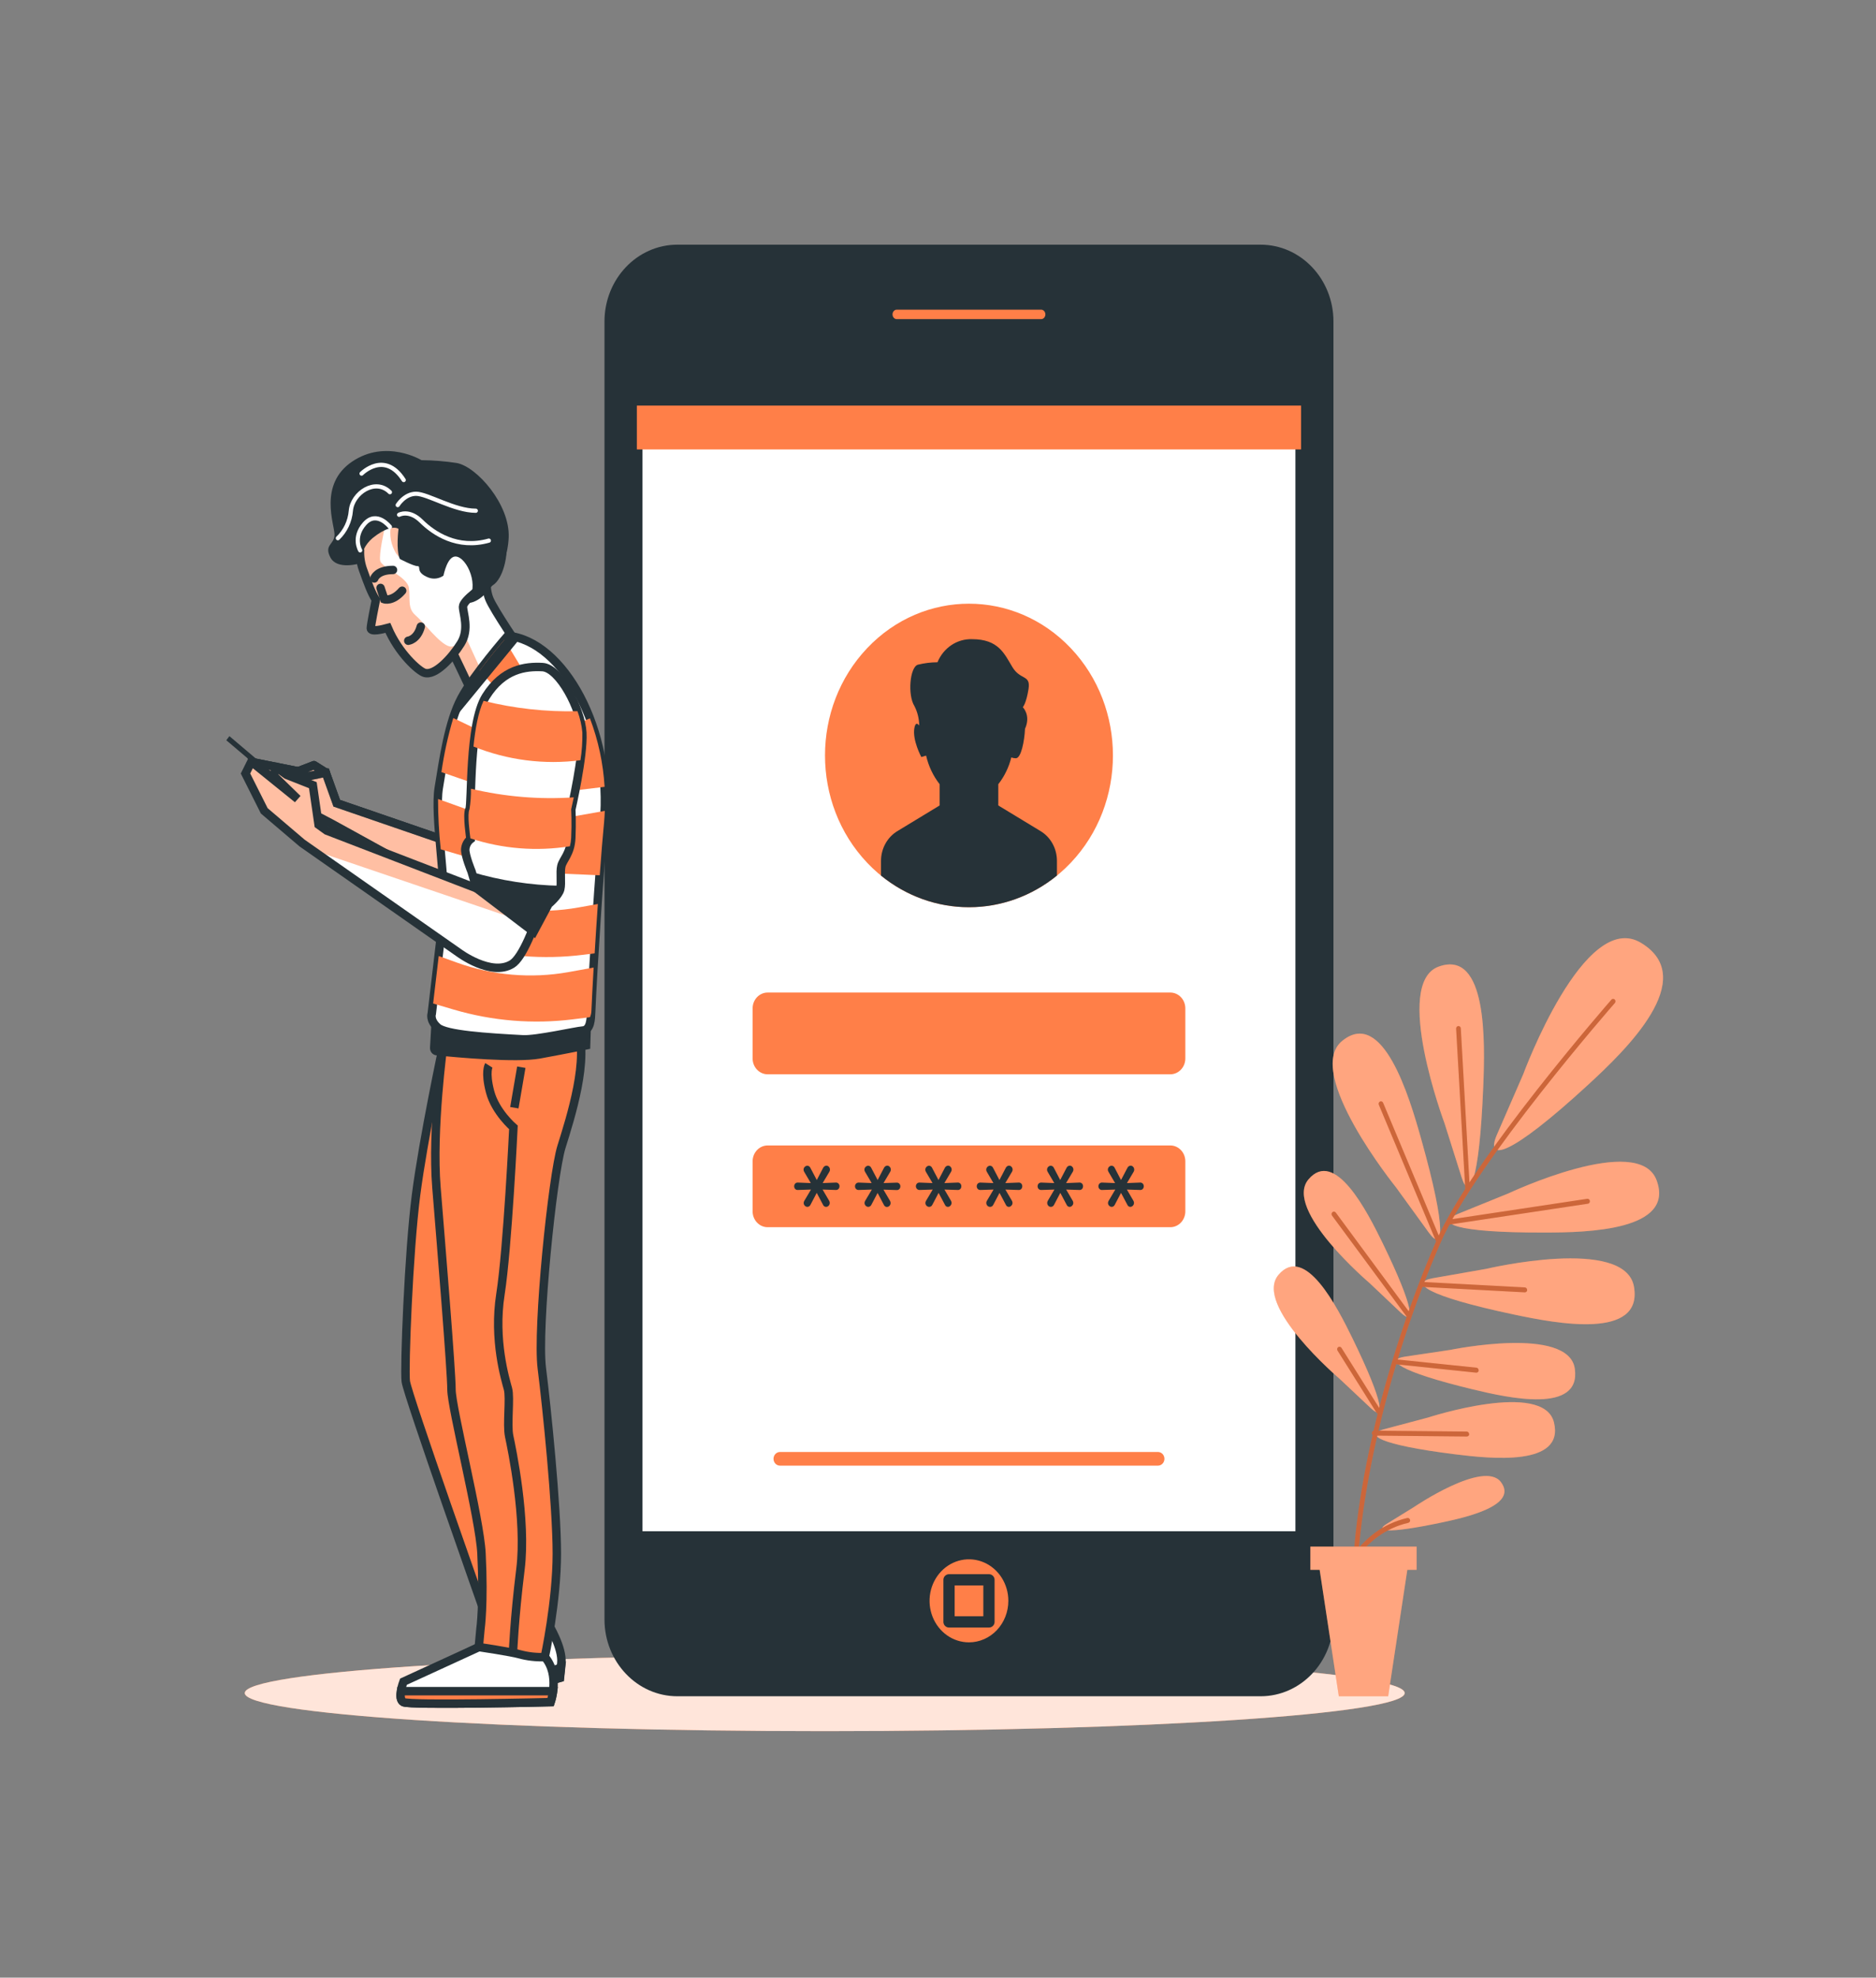 <svg width="223" height="235" viewBox="0 0 223 235" fill="none" xmlns="http://www.w3.org/2000/svg">
<rect x="0" y="0" width="223" height="235" fill="#808080" stroke="none"/>
<g clip-path="url(#clip0_13_650)">
<path d="M98.035 205.71C136.111 205.71 166.978 203.683 166.978 201.183C166.978 198.684 136.111 196.657 98.035 196.657C59.959 196.657 29.093 198.684 29.093 201.183C29.093 203.683 59.959 205.71 98.035 205.71Z" fill="#FF7F48"/>
<path opacity="0.8" d="M98.035 205.71C136.111 205.71 166.978 203.683 166.978 201.183C166.978 198.684 136.111 196.657 98.035 196.657C59.959 196.657 29.093 198.684 29.093 201.183C29.093 203.683 59.959 205.71 98.035 205.71Z" fill="white"/>
<path d="M149.843 29.074H80.521C75.735 29.074 71.855 33.163 71.855 38.206V192.432C71.855 197.476 75.735 201.564 80.521 201.564H149.843C154.629 201.564 158.508 197.476 158.508 192.432V38.206C158.508 33.163 154.629 29.074 149.843 29.074Z" fill="#263238"/>
<path d="M154.655 48.015H75.704V182.623H154.655V48.015Z" fill="white" stroke="#263238" stroke-width="1.337" stroke-miterlimit="10"/>
<path d="M127.282 102.522C133.965 95.479 133.965 84.061 127.282 77.018C120.599 69.975 109.764 69.975 103.081 77.018C96.398 84.061 96.398 95.479 103.081 102.522C109.764 109.565 120.599 109.565 127.282 102.522Z" fill="#FF7F48"/>
<path d="M137.649 174.158H92.719C92.618 174.159 92.518 174.139 92.424 174.098C92.33 174.058 92.245 173.999 92.174 173.923C92.102 173.848 92.045 173.759 92.006 173.661C91.967 173.562 91.947 173.457 91.947 173.35C91.947 173.243 91.966 173.137 92.005 173.038C92.043 172.939 92.1 172.849 92.172 172.774C92.244 172.698 92.329 172.638 92.423 172.598C92.517 172.557 92.617 172.536 92.719 172.537H137.649C137.75 172.537 137.85 172.558 137.944 172.599C138.037 172.64 138.122 172.7 138.193 172.775C138.264 172.851 138.321 172.941 138.359 173.039C138.397 173.138 138.417 173.244 138.416 173.35C138.416 173.564 138.335 173.77 138.191 173.922C138.048 174.073 137.852 174.158 137.649 174.158Z" fill="#FF7F48"/>
<path d="M139.112 117.942H91.252C90.264 117.942 89.463 118.786 89.463 119.826V125.772C89.463 126.813 90.264 127.657 91.252 127.657H139.112C140.1 127.657 140.9 126.813 140.9 125.772V119.826C140.9 118.786 140.1 117.942 139.112 117.942Z" fill="#FF7F48"/>
<path d="M139.112 136.112H91.252C90.264 136.112 89.463 136.956 89.463 137.997V143.942C89.463 144.983 90.264 145.827 91.252 145.827H139.112C140.1 145.827 140.9 144.983 140.9 143.942V137.997C140.9 136.956 140.1 136.112 139.112 136.112Z" fill="#FF7F48"/>
<path d="M123.703 98.766L118.667 95.711V93.187C119.396 92.257 119.924 91.171 120.215 90.005C120.388 90.07 120.571 90.103 120.754 90.104C121.379 90.104 121.776 88.064 121.843 86.607C122.57 84.985 121.58 84.036 121.58 84.036C121.58 84.036 121.99 83.604 122.262 81.869C122.534 80.135 121.303 80.859 120.344 79.27C119.385 77.682 118.698 75.952 115.55 75.952C114.682 75.922 113.826 76.168 113.093 76.657C112.359 77.147 111.783 77.857 111.438 78.697C110.654 78.7 109.873 78.796 109.109 78.984C108.146 79.27 107.874 82.593 108.695 83.895C109.062 84.606 109.258 85.402 109.266 86.212C109.047 85.93 108.82 85.855 108.695 86.494C108.423 87.937 109.52 89.958 109.52 89.958L110.086 89.789C110.372 91.035 110.922 92.197 111.696 93.187V95.711L106.661 98.766C106.073 99.124 105.584 99.638 105.245 100.258C104.905 100.877 104.726 101.58 104.725 102.295V104.044C107.72 106.482 111.397 107.804 115.182 107.804C118.966 107.804 122.643 106.482 125.638 104.044V102.295C125.639 101.58 125.46 100.877 125.12 100.257C124.78 99.637 124.291 99.123 123.703 98.766Z" fill="#263238"/>
<path d="M95.979 143.411C95.864 143.409 95.753 143.36 95.671 143.275C95.627 143.233 95.593 143.183 95.569 143.126C95.545 143.069 95.533 143.008 95.533 142.946C95.534 142.861 95.558 142.778 95.6 142.706L96.403 141.352L94.837 141.404C94.778 141.408 94.719 141.399 94.664 141.377C94.609 141.355 94.558 141.321 94.516 141.277C94.444 141.191 94.403 141.08 94.403 140.965C94.403 140.849 94.444 140.738 94.516 140.652C94.557 140.607 94.607 140.571 94.663 140.549C94.718 140.526 94.778 140.516 94.837 140.521L96.381 140.582L95.587 139.233C95.543 139.159 95.52 139.075 95.52 138.988C95.519 138.926 95.531 138.865 95.555 138.808C95.579 138.751 95.614 138.701 95.658 138.659C95.74 138.574 95.85 138.525 95.966 138.523C96.042 138.524 96.116 138.547 96.18 138.59C96.244 138.633 96.295 138.695 96.327 138.767L97.09 140.22L97.844 138.777C97.879 138.7 97.934 138.635 98.003 138.588C98.071 138.542 98.15 138.516 98.231 138.514C98.288 138.514 98.344 138.527 98.395 138.551C98.446 138.575 98.493 138.611 98.53 138.655C98.612 138.744 98.657 138.864 98.655 138.988C98.655 139.069 98.635 139.148 98.597 139.219L97.79 140.582L99.355 140.521C99.415 140.516 99.474 140.526 99.53 140.549C99.585 140.571 99.635 140.607 99.677 140.652C99.752 140.735 99.794 140.847 99.793 140.962C99.792 141.079 99.751 141.191 99.677 141.277C99.635 141.321 99.584 141.355 99.529 141.377C99.474 141.399 99.414 141.408 99.355 141.404L97.781 141.352L98.566 142.692C98.61 142.767 98.633 142.853 98.633 142.941C98.633 143.066 98.586 143.185 98.502 143.273C98.419 143.362 98.305 143.411 98.187 143.411C98.11 143.41 98.036 143.385 97.972 143.34C97.909 143.295 97.86 143.232 97.83 143.157L97.085 141.747L96.345 143.157C96.312 143.231 96.26 143.294 96.196 143.338C96.131 143.383 96.056 143.408 95.979 143.411Z" fill="#263238"/>
<path d="M103.213 143.411C103.098 143.409 102.988 143.36 102.906 143.275C102.862 143.233 102.827 143.183 102.803 143.126C102.779 143.069 102.767 143.008 102.767 142.946C102.769 142.861 102.792 142.778 102.834 142.706L103.637 141.352L102.076 141.404C102.016 141.407 101.957 141.397 101.901 141.375C101.845 141.354 101.794 141.32 101.75 141.277C101.691 141.213 101.652 141.131 101.637 141.043C101.623 140.955 101.634 140.864 101.669 140.782C101.704 140.7 101.762 140.632 101.834 140.585C101.907 140.539 101.991 140.516 102.076 140.521L103.615 140.582L102.821 139.233C102.778 139.159 102.754 139.075 102.754 138.988C102.753 138.926 102.766 138.865 102.789 138.808C102.813 138.751 102.848 138.701 102.892 138.659C102.974 138.574 103.084 138.525 103.2 138.523C103.276 138.524 103.35 138.547 103.414 138.59C103.478 138.633 103.529 138.695 103.561 138.767L104.324 140.22L105.078 138.777C105.113 138.7 105.168 138.635 105.237 138.588C105.305 138.542 105.384 138.516 105.466 138.514C105.522 138.513 105.578 138.526 105.629 138.55C105.681 138.575 105.727 138.61 105.764 138.655C105.806 138.699 105.838 138.751 105.861 138.808C105.883 138.865 105.894 138.927 105.894 138.988C105.892 139.07 105.871 139.149 105.831 139.219L105.024 140.582L106.594 140.53C106.653 140.526 106.712 140.535 106.766 140.558C106.821 140.581 106.87 140.616 106.911 140.662C106.987 140.745 107.028 140.856 107.027 140.972C107.026 141.088 106.985 141.2 106.911 141.287C106.869 141.33 106.82 141.364 106.765 141.386C106.711 141.408 106.652 141.417 106.594 141.414L105.015 141.362L105.8 142.701C105.844 142.776 105.867 142.862 105.867 142.95C105.867 143.075 105.82 143.195 105.736 143.283C105.653 143.371 105.539 143.42 105.421 143.42C105.345 143.419 105.27 143.395 105.207 143.35C105.143 143.305 105.094 143.241 105.064 143.167L104.319 141.757L103.579 143.167C103.545 143.239 103.493 143.299 103.428 143.342C103.364 143.386 103.29 143.409 103.213 143.411Z" fill="#263238"/>
<path d="M110.452 143.411C110.335 143.411 110.223 143.362 110.14 143.275C110.096 143.233 110.061 143.183 110.037 143.126C110.013 143.069 110.001 143.008 110.001 142.946C110.003 142.861 110.026 142.778 110.068 142.706L110.871 141.352L109.31 141.404C109.226 141.408 109.143 141.385 109.071 141.338C109 141.292 108.943 141.224 108.908 141.143C108.873 141.063 108.861 140.973 108.875 140.885C108.889 140.798 108.927 140.717 108.985 140.652C109.027 140.607 109.078 140.572 109.134 140.549C109.19 140.526 109.25 140.517 109.31 140.521L110.849 140.582L110.055 139.233C110.012 139.159 109.989 139.075 109.988 138.988C109.989 138.927 110.002 138.866 110.026 138.809C110.05 138.753 110.084 138.702 110.126 138.659C110.209 138.573 110.322 138.524 110.439 138.523C110.514 138.524 110.587 138.548 110.65 138.591C110.713 138.635 110.764 138.696 110.795 138.767L111.558 140.22L112.312 138.777C112.347 138.7 112.403 138.635 112.471 138.588C112.539 138.542 112.618 138.516 112.7 138.514C112.756 138.513 112.812 138.526 112.864 138.55C112.915 138.575 112.961 138.61 112.999 138.655C113.04 138.699 113.073 138.751 113.095 138.808C113.117 138.865 113.128 138.927 113.128 138.988C113.126 139.07 113.105 139.149 113.065 139.219L112.258 140.582L113.828 140.521C113.886 140.514 113.944 140.522 113.999 140.541C114.054 140.561 114.104 140.593 114.147 140.635C114.189 140.676 114.222 140.727 114.244 140.784C114.266 140.84 114.276 140.901 114.274 140.962C114.275 141.078 114.235 141.19 114.163 141.277C114.121 141.321 114.07 141.355 114.015 141.377C113.96 141.399 113.9 141.408 113.841 141.404L112.267 141.352L113.048 142.692C113.092 142.767 113.115 142.853 113.115 142.941C113.113 143.003 113.1 143.064 113.076 143.12C113.053 143.177 113.019 143.227 112.976 143.27C112.937 143.314 112.891 143.349 112.838 143.374C112.786 143.398 112.73 143.411 112.673 143.411C112.597 143.41 112.523 143.385 112.461 143.34C112.398 143.295 112.349 143.231 112.321 143.157L111.571 141.747L110.831 143.157C110.798 143.233 110.744 143.298 110.677 143.343C110.61 143.388 110.532 143.412 110.452 143.411Z" fill="#263238"/>
<path d="M117.686 143.411C117.569 143.411 117.457 143.362 117.374 143.275C117.29 143.188 117.242 143.07 117.24 142.946C117.239 142.861 117.26 142.778 117.302 142.706L118.105 141.352L116.544 141.404C116.485 141.407 116.425 141.397 116.369 141.375C116.313 141.354 116.262 141.32 116.219 141.277C116.146 141.191 116.106 141.08 116.106 140.965C116.106 140.849 116.146 140.738 116.219 140.652C116.262 140.608 116.313 140.574 116.369 140.551C116.425 140.529 116.484 140.518 116.544 140.521L118.087 140.582L117.298 139.233C117.255 139.159 117.232 139.075 117.231 138.988C117.233 138.927 117.245 138.866 117.269 138.809C117.293 138.753 117.327 138.702 117.369 138.659C117.452 138.573 117.565 138.524 117.682 138.523C117.758 138.524 117.832 138.547 117.896 138.59C117.96 138.633 118.011 138.695 118.043 138.767L118.801 140.22L119.555 138.777C119.591 138.7 119.646 138.635 119.714 138.588C119.782 138.542 119.861 138.516 119.943 138.514C119.999 138.513 120.055 138.526 120.107 138.55C120.158 138.575 120.204 138.61 120.242 138.655C120.283 138.699 120.316 138.751 120.338 138.808C120.36 138.865 120.371 138.927 120.371 138.988C120.369 139.07 120.348 139.149 120.309 139.219L119.501 140.582L121.071 140.521C121.129 140.514 121.187 140.522 121.242 140.541C121.297 140.561 121.347 140.593 121.39 140.635C121.432 140.676 121.465 140.727 121.487 140.784C121.509 140.84 121.519 140.901 121.517 140.962C121.518 141.078 121.478 141.19 121.406 141.277C121.364 141.321 121.313 141.355 121.258 141.377C121.203 141.399 121.144 141.408 121.085 141.404L119.51 141.352L120.291 142.692C120.335 142.767 120.358 142.853 120.358 142.941C120.358 143.003 120.346 143.065 120.322 143.121C120.298 143.178 120.263 143.229 120.219 143.27C120.18 143.314 120.134 143.349 120.081 143.374C120.029 143.398 119.973 143.411 119.916 143.411C119.84 143.41 119.766 143.385 119.704 143.34C119.641 143.295 119.592 143.231 119.564 143.157L118.814 141.747L118.074 143.157C118.04 143.235 117.985 143.3 117.916 143.346C117.847 143.391 117.767 143.413 117.686 143.411Z" fill="#263238"/>
<path d="M124.92 143.411C124.803 143.411 124.691 143.362 124.608 143.275C124.539 143.201 124.495 143.105 124.483 143.002C124.471 142.9 124.491 142.795 124.541 142.706L125.339 141.352L123.778 141.404C123.719 141.407 123.659 141.397 123.603 141.375C123.547 141.354 123.496 141.32 123.453 141.277C123.38 141.191 123.34 141.08 123.34 140.965C123.34 140.849 123.38 140.738 123.453 140.652C123.496 140.608 123.547 140.574 123.603 140.551C123.659 140.529 123.718 140.518 123.778 140.521L125.322 140.582L124.528 139.233C124.484 139.159 124.461 139.075 124.461 138.988C124.462 138.864 124.511 138.746 124.595 138.659C124.678 138.573 124.79 138.524 124.907 138.523C124.983 138.524 125.057 138.547 125.121 138.59C125.185 138.633 125.236 138.695 125.268 138.767L126.026 140.22L126.78 138.777C126.816 138.7 126.871 138.635 126.939 138.588C127.008 138.542 127.087 138.516 127.168 138.514C127.225 138.513 127.282 138.526 127.334 138.55C127.386 138.574 127.433 138.61 127.471 138.655C127.553 138.744 127.598 138.864 127.596 138.988C127.595 139.07 127.573 139.149 127.534 139.219L126.726 140.582L128.296 140.521C128.354 140.514 128.412 140.522 128.467 140.541C128.522 140.561 128.572 140.593 128.615 140.635C128.657 140.676 128.69 140.727 128.712 140.784C128.734 140.84 128.745 140.901 128.742 140.962C128.743 141.078 128.704 141.19 128.631 141.277C128.589 141.321 128.538 141.355 128.483 141.377C128.428 141.399 128.369 141.408 128.31 141.404L126.735 141.352L127.516 142.692C127.56 142.767 127.583 142.853 127.583 142.941C127.583 143.003 127.571 143.065 127.547 143.121C127.523 143.178 127.488 143.229 127.444 143.27C127.406 143.314 127.359 143.349 127.307 143.374C127.254 143.398 127.198 143.411 127.141 143.411C127.065 143.41 126.992 143.385 126.929 143.34C126.866 143.295 126.818 143.231 126.789 143.157L126.04 141.747L125.299 143.157C125.266 143.233 125.212 143.298 125.145 143.343C125.078 143.388 125 143.412 124.92 143.411Z" fill="#263238"/>
<path d="M132.154 143.411C132.039 143.409 131.928 143.36 131.846 143.275C131.803 143.233 131.768 143.183 131.744 143.126C131.72 143.069 131.708 143.008 131.708 142.946C131.71 142.861 131.733 142.778 131.775 142.706L132.573 141.352L131.012 141.404C130.955 141.409 130.897 141.401 130.843 141.38C130.789 141.36 130.739 141.328 130.697 141.287C130.655 141.245 130.622 141.195 130.599 141.139C130.577 141.083 130.566 141.023 130.566 140.962C130.566 140.905 130.577 140.848 130.597 140.795C130.618 140.741 130.648 140.693 130.687 140.652C130.728 140.607 130.778 140.571 130.834 140.549C130.889 140.526 130.949 140.516 131.008 140.521L132.551 140.582L131.757 139.233C131.714 139.159 131.691 139.075 131.69 138.988C131.692 138.864 131.74 138.746 131.824 138.659C131.907 138.573 132.019 138.524 132.136 138.523C132.212 138.524 132.287 138.547 132.351 138.59C132.415 138.633 132.466 138.695 132.498 138.767L133.256 140.22L134.014 138.777C134.049 138.701 134.104 138.636 134.171 138.589C134.239 138.543 134.317 138.517 134.398 138.514C134.455 138.513 134.511 138.526 134.564 138.55C134.616 138.574 134.663 138.61 134.701 138.655C134.783 138.744 134.828 138.864 134.826 138.988C134.826 139.069 134.806 139.148 134.768 139.219L133.961 140.582L135.526 140.521C135.585 140.516 135.645 140.526 135.7 140.549C135.756 140.571 135.806 140.607 135.847 140.652C135.923 140.735 135.965 140.847 135.963 140.962C135.963 141.079 135.921 141.191 135.847 141.277C135.805 141.321 135.755 141.355 135.699 141.377C135.644 141.399 135.585 141.408 135.526 141.404L133.952 141.352L134.732 142.692C134.776 142.767 134.799 142.853 134.799 142.941C134.797 143.065 134.749 143.183 134.665 143.27C134.584 143.358 134.474 143.408 134.357 143.411C134.282 143.41 134.208 143.385 134.145 143.34C134.083 143.295 134.034 143.231 134.005 143.157L133.256 141.747L132.515 143.157C132.483 143.231 132.433 143.293 132.369 143.338C132.305 143.383 132.231 143.408 132.154 143.411Z" fill="#263238"/>
<g style="mix-blend-mode:multiply">
<path d="M154.655 48.194H75.704V53.406H154.655V48.194Z" fill="#FF7F48"/>
</g>
<path d="M123.765 38.592H106.594C106.284 38.592 105.987 38.462 105.768 38.231C105.549 38 105.425 37.687 105.425 37.36C105.425 37.034 105.549 36.721 105.768 36.489C105.987 36.259 106.284 36.129 106.594 36.129H123.765C124.075 36.129 124.372 36.259 124.591 36.489C124.81 36.721 124.934 37.034 124.934 37.36C124.934 37.687 124.81 38 124.591 38.231C124.372 38.462 124.075 38.592 123.765 38.592Z" fill="#FF7F48" stroke="#263238" stroke-width="1.337" stroke-linecap="round" stroke-linejoin="round"/>
<path d="M119.862 190.228C119.863 189.251 119.589 188.297 119.075 187.484C118.561 186.672 117.83 186.039 116.974 185.665C116.118 185.291 115.176 185.192 114.267 185.383C113.358 185.573 112.523 186.043 111.868 186.734C111.213 187.424 110.767 188.304 110.586 189.261C110.406 190.219 110.499 191.212 110.854 192.114C111.209 193.016 111.81 193.786 112.581 194.328C113.351 194.87 114.257 195.159 115.184 195.158C116.424 195.157 117.614 194.637 118.491 193.713C119.368 192.788 119.861 191.535 119.862 190.228Z" fill="#FF7F48"/>
<path d="M117.557 187.727H112.811V192.728H117.557V187.727Z" fill="#FF7F48" stroke="#263238" stroke-width="1.337" stroke-linecap="round" stroke-linejoin="round"/>
<path d="M171.71 133.48C171.71 133.48 165.493 116.833 171.028 114.854C176.79 112.791 176.536 123.784 176.313 129.142C175.844 140.591 174.645 142.72 173.748 139.924L171.71 133.48ZM169.841 146.466C171.549 148.816 172.031 146.382 168.949 135.388C167.504 130.218 164.364 119.761 159.548 123.685C154.923 127.445 165.93 141.075 165.93 141.075L169.841 146.466ZM166.541 156.007C168.169 157.53 168.2 155.608 164.333 147.669C162.518 143.952 158.678 136.427 155.534 140.149C152.514 143.74 162.803 152.468 162.803 152.468L166.541 156.007ZM162.973 167.353C164.601 168.88 164.632 166.953 160.765 159.02C158.95 155.302 155.11 147.773 151.966 151.5C148.964 155.1 159.222 163.828 159.222 163.828L162.973 167.353ZM173.275 144.257C170.671 145.329 172.74 146.494 183.618 146.461C188.72 146.461 199.139 146.217 196.918 140.243C194.791 134.505 179.296 141.813 179.296 141.813L173.275 144.257ZM170.31 151.89C167.553 152.393 169.364 153.972 180.032 156.219C185.032 157.276 195.286 159.227 194.237 152.929C193.234 146.856 176.67 150.776 176.67 150.776L170.31 151.89ZM166.991 161.21C164.645 161.567 166.144 162.944 175.113 165.106C179.319 166.122 187.949 168.025 187.2 162.653C186.486 157.483 172.392 160.406 172.392 160.406L166.991 161.21ZM164.471 169.844C162.175 170.46 163.802 171.663 172.945 172.81C177.227 173.345 186 174.276 184.72 169.017C183.484 163.969 169.765 168.439 169.765 168.439L164.471 169.844ZM177.914 134.89C176.576 138.048 179.354 137.569 188.801 128.883C193.225 124.809 202.1 116.283 195.072 112.039C188.324 107.959 181.067 127.643 181.067 127.643L177.914 134.89ZM164.819 181.091C163.405 181.961 164.793 182.299 171.277 180.936C174.319 180.301 180.505 178.891 178.413 176.109C176.389 173.43 168.093 179.07 168.093 179.07L164.819 181.091Z" fill="#FF7F48"/>
<path opacity="0.3" d="M171.71 133.48C171.71 133.48 165.493 116.833 171.028 114.854C176.79 112.791 176.536 123.784 176.313 129.142C175.844 140.591 174.645 142.72 173.748 139.924L171.71 133.48ZM169.841 146.466C171.549 148.816 172.031 146.382 168.949 135.388C167.504 130.218 164.364 119.761 159.548 123.685C154.923 127.445 165.93 141.075 165.93 141.075L169.841 146.466ZM166.541 156.007C168.169 157.53 168.2 155.608 164.333 147.669C162.518 143.952 158.678 136.427 155.534 140.149C152.514 143.74 162.803 152.468 162.803 152.468L166.541 156.007ZM162.973 167.353C164.601 168.88 164.632 166.953 160.765 159.02C158.95 155.302 155.11 147.773 151.966 151.5C148.964 155.1 159.222 163.828 159.222 163.828L162.973 167.353ZM173.275 144.257C170.671 145.329 172.74 146.494 183.618 146.461C188.72 146.461 199.139 146.217 196.918 140.243C194.791 134.505 179.296 141.813 179.296 141.813L173.275 144.257ZM170.31 151.89C167.553 152.393 169.364 153.972 180.032 156.219C185.032 157.276 195.286 159.227 194.237 152.929C193.234 146.856 176.67 150.776 176.67 150.776L170.31 151.89ZM166.991 161.21C164.645 161.567 166.144 162.944 175.113 165.106C179.319 166.122 187.949 168.025 187.2 162.653C186.486 157.483 172.392 160.406 172.392 160.406L166.991 161.21ZM164.471 169.844C162.175 170.46 163.802 171.663 172.945 172.81C177.227 173.345 186 174.276 184.72 169.017C183.484 163.969 169.765 168.439 169.765 168.439L164.471 169.844ZM177.914 134.89C176.576 138.048 179.354 137.569 188.801 128.883C193.225 124.809 202.1 116.283 195.072 112.039C188.324 107.959 181.067 127.643 181.067 127.643L177.914 134.89ZM164.819 181.091C163.405 181.961 164.793 182.299 171.277 180.936C174.319 180.301 180.505 178.891 178.413 176.109C176.389 173.43 168.093 179.07 168.093 179.07L164.819 181.091Z" fill="white"/>
<path d="M174.453 141.23L173.369 122.228L174.453 141.23ZM171.023 147.5L164.173 131.158L171.023 147.5ZM188.703 142.748L172.285 145.23L188.703 142.748ZM167.473 156.308L158.584 144.29L167.473 156.308ZM169.034 152.623L181.281 153.272L169.034 152.623ZM166.135 161.84L175.501 162.817L166.135 161.84ZM163.874 167.696L159.222 160.322L163.874 167.696ZM163.339 170.3L174.35 170.408L163.339 170.3ZM161.109 192.07C161.182 192.064 161.251 192.028 161.299 191.969C161.348 191.91 161.372 191.833 161.367 191.755C160.667 180.673 164.735 162.521 171.26 147.622C175.43 138.1 191.776 119.385 191.949 119.197C192.002 119.141 192.032 119.066 192.032 118.988C192.032 118.909 192.002 118.834 191.949 118.778C191.924 118.751 191.893 118.729 191.86 118.715C191.826 118.7 191.79 118.692 191.753 118.692C191.717 118.692 191.681 118.7 191.647 118.715C191.613 118.729 191.583 118.751 191.557 118.778C191.392 118.966 174.979 137.752 170.773 147.359C164.128 162.62 160.114 180.442 160.828 191.793C160.833 191.868 160.865 191.938 160.917 191.989C160.969 192.04 161.037 192.069 161.109 192.07ZM174.448 141.522C174.522 141.517 174.591 141.482 174.64 141.424C174.69 141.365 174.715 141.289 174.712 141.212L173.646 122.2C173.644 122.161 173.635 122.123 173.619 122.088C173.603 122.053 173.581 122.022 173.554 121.996C173.526 121.97 173.494 121.951 173.46 121.938C173.425 121.925 173.388 121.92 173.351 121.923C173.278 121.928 173.209 121.963 173.159 122.021C173.11 122.079 173.084 122.155 173.088 122.233L174.172 141.235C174.175 141.31 174.206 141.38 174.257 141.432C174.309 141.484 174.377 141.512 174.448 141.512V141.522ZM171.121 147.768C171.188 147.736 171.24 147.678 171.267 147.606C171.294 147.534 171.293 147.454 171.264 147.383L164.409 131.041C164.379 130.97 164.324 130.914 164.256 130.886C164.187 130.857 164.111 130.859 164.043 130.89C163.976 130.921 163.923 130.98 163.896 131.052C163.869 131.124 163.871 131.205 163.901 131.276L170.751 147.618C170.773 147.67 170.808 147.715 170.853 147.746C170.898 147.778 170.951 147.795 171.005 147.796C171.051 147.799 171.097 147.789 171.139 147.768H171.121ZM172.308 145.512L188.716 143.04C188.756 143.039 188.795 143.029 188.83 143.011C188.866 142.993 188.898 142.968 188.924 142.936C188.95 142.904 188.969 142.867 188.98 142.827C188.991 142.787 188.994 142.745 188.989 142.704C188.983 142.662 188.97 142.622 188.949 142.587C188.928 142.552 188.9 142.521 188.867 142.498C188.834 142.475 188.797 142.459 188.758 142.452C188.719 142.445 188.679 142.447 188.64 142.457L172.232 144.929C172.158 144.934 172.09 144.97 172.042 145.028C171.993 145.086 171.968 145.162 171.973 145.239C171.978 145.317 172.012 145.389 172.067 145.44C172.122 145.491 172.194 145.517 172.267 145.512H172.308ZM167.629 156.543C167.687 156.495 167.725 156.424 167.734 156.347C167.744 156.269 167.723 156.191 167.678 156.129L158.785 144.088C158.739 144.026 158.672 143.985 158.598 143.975C158.524 143.965 158.449 143.986 158.39 144.034C158.331 144.082 158.292 144.153 158.283 144.231C158.273 144.309 158.293 144.387 158.339 144.45L167.25 156.51C167.276 156.545 167.309 156.574 167.347 156.593C167.385 156.613 167.426 156.623 167.469 156.623C167.535 156.619 167.598 156.591 167.647 156.543H167.629ZM181.526 153.286C181.529 153.208 181.502 153.132 181.452 153.075C181.402 153.018 181.333 152.984 181.259 152.98L169.034 152.327C168.965 152.332 168.901 152.363 168.853 152.415C168.804 152.467 168.776 152.536 168.773 152.608C168.769 152.681 168.791 152.752 168.835 152.808C168.878 152.865 168.939 152.903 169.007 152.914L181.254 153.568C181.328 153.57 181.4 153.542 181.454 153.489C181.508 153.437 181.541 153.364 181.544 153.286H181.526ZM175.76 162.846C175.764 162.807 175.761 162.768 175.751 162.73C175.74 162.693 175.723 162.658 175.7 162.628C175.676 162.598 175.648 162.573 175.615 162.554C175.582 162.536 175.547 162.525 175.51 162.521L166.144 161.548C166.108 161.545 166.071 161.548 166.036 161.559C166.001 161.571 165.968 161.589 165.94 161.613C165.912 161.638 165.889 161.668 165.872 161.702C165.855 161.736 165.844 161.773 165.841 161.812C165.834 161.889 165.857 161.965 165.904 162.025C165.95 162.085 166.017 162.123 166.09 162.131L175.456 163.109H175.483C175.555 163.114 175.626 163.089 175.681 163.04C175.736 162.991 175.771 162.921 175.778 162.846H175.76ZM164.008 167.94C164.07 167.897 164.113 167.83 164.128 167.753C164.143 167.677 164.128 167.597 164.088 167.532L159.458 160.157C159.416 160.094 159.352 160.05 159.28 160.035C159.207 160.02 159.132 160.035 159.07 160.077C159.008 160.12 158.965 160.188 158.95 160.264C158.935 160.341 158.949 160.421 158.99 160.486L163.62 167.86C163.646 167.901 163.681 167.934 163.722 167.957C163.764 167.98 163.809 167.992 163.856 167.992C163.916 167.996 163.976 167.977 164.025 167.94H164.008ZM174.631 170.408C174.63 170.331 174.601 170.257 174.549 170.201C174.498 170.146 174.428 170.114 174.355 170.112L163.343 170.004C163.27 170.004 163.199 170.034 163.148 170.089C163.096 170.144 163.067 170.218 163.067 170.295C163.065 170.334 163.072 170.373 163.085 170.409C163.098 170.445 163.119 170.478 163.145 170.506C163.17 170.533 163.201 170.555 163.235 170.57C163.27 170.585 163.306 170.592 163.343 170.591L174.355 170.699C174.392 170.701 174.43 170.695 174.465 170.681C174.501 170.668 174.533 170.647 174.561 170.619C174.588 170.592 174.61 170.559 174.625 170.523C174.64 170.487 174.649 170.448 174.649 170.408H174.631ZM159.855 187.76C159.878 187.709 161.755 182.257 167.402 180.955C167.474 180.938 167.538 180.891 167.578 180.825C167.618 180.759 167.632 180.679 167.616 180.602C167.598 180.527 167.553 180.462 167.491 180.421C167.428 180.38 167.353 180.366 167.281 180.381C161.327 181.754 159.351 187.511 159.329 187.568C159.306 187.642 159.311 187.723 159.344 187.793C159.376 187.863 159.433 187.917 159.503 187.944H159.592C159.651 187.949 159.711 187.934 159.761 187.901C159.812 187.868 159.851 187.819 159.873 187.76H159.855ZM161.109 192.07C161.182 192.064 161.251 192.028 161.299 191.969C161.348 191.91 161.372 191.833 161.367 191.755C160.667 180.673 164.735 162.521 171.26 147.622C175.43 138.1 191.776 119.385 191.949 119.197C192.002 119.141 192.032 119.066 192.032 118.988C192.032 118.909 192.002 118.834 191.949 118.778C191.924 118.751 191.893 118.729 191.86 118.715C191.826 118.7 191.79 118.692 191.753 118.692C191.717 118.692 191.681 118.7 191.647 118.715C191.613 118.729 191.583 118.751 191.557 118.778C191.392 118.966 174.979 137.752 170.773 147.359C164.128 162.62 160.114 180.442 160.828 191.793C160.833 191.868 160.865 191.938 160.917 191.989C160.969 192.04 161.037 192.069 161.109 192.07ZM174.448 141.522C174.522 141.517 174.591 141.482 174.64 141.424C174.69 141.365 174.715 141.289 174.712 141.212L173.646 122.2C173.644 122.161 173.635 122.123 173.619 122.088C173.603 122.053 173.581 122.022 173.554 121.996C173.526 121.97 173.494 121.951 173.46 121.938C173.425 121.925 173.388 121.92 173.351 121.923C173.278 121.928 173.209 121.963 173.159 122.021C173.11 122.079 173.084 122.155 173.088 122.233L174.172 141.235C174.175 141.31 174.206 141.38 174.257 141.432C174.309 141.484 174.377 141.512 174.448 141.512V141.522ZM171.121 147.768C171.188 147.736 171.24 147.678 171.267 147.606C171.294 147.534 171.293 147.454 171.264 147.383L164.409 131.041C164.379 130.97 164.324 130.914 164.256 130.886C164.187 130.857 164.111 130.859 164.043 130.89C163.976 130.921 163.923 130.98 163.896 131.052C163.869 131.124 163.871 131.205 163.901 131.276L170.751 147.618C170.773 147.67 170.808 147.715 170.853 147.746C170.898 147.778 170.951 147.795 171.005 147.796C171.051 147.799 171.097 147.789 171.139 147.768H171.121ZM172.308 145.512L188.716 143.04C188.756 143.039 188.795 143.029 188.83 143.011C188.866 142.993 188.898 142.968 188.924 142.936C188.95 142.904 188.969 142.867 188.98 142.827C188.991 142.787 188.994 142.745 188.989 142.704C188.983 142.662 188.97 142.622 188.949 142.587C188.928 142.552 188.9 142.521 188.867 142.498C188.834 142.475 188.797 142.459 188.758 142.452C188.719 142.445 188.679 142.447 188.64 142.457L172.232 144.929C172.158 144.934 172.09 144.97 172.042 145.028C171.993 145.086 171.968 145.162 171.973 145.239C171.978 145.317 172.012 145.389 172.067 145.44C172.122 145.491 172.194 145.517 172.267 145.512H172.308ZM167.629 156.543C167.687 156.495 167.725 156.424 167.734 156.347C167.744 156.269 167.723 156.191 167.678 156.129L158.785 144.088C158.762 144.057 158.734 144.031 158.702 144.012C158.67 143.992 158.635 143.98 158.598 143.975C158.562 143.97 158.524 143.972 158.489 143.982C158.453 143.993 158.419 144.01 158.39 144.034C158.361 144.058 158.336 144.087 158.318 144.121C158.3 144.155 158.288 144.192 158.283 144.231C158.278 144.269 158.281 144.308 158.29 144.346C158.3 144.384 158.316 144.419 158.339 144.45L167.25 156.51C167.276 156.545 167.309 156.574 167.347 156.593C167.385 156.613 167.426 156.623 167.469 156.623C167.535 156.619 167.598 156.591 167.647 156.543H167.629ZM181.526 153.286C181.529 153.208 181.502 153.132 181.452 153.075C181.402 153.018 181.333 152.984 181.259 152.98L169.034 152.327C168.965 152.332 168.901 152.363 168.853 152.415C168.804 152.467 168.776 152.536 168.773 152.608C168.769 152.681 168.791 152.752 168.835 152.808C168.878 152.865 168.939 152.903 169.007 152.914L181.254 153.568C181.328 153.57 181.4 153.542 181.454 153.489C181.508 153.437 181.541 153.364 181.544 153.286H181.526ZM175.76 162.846C175.764 162.807 175.761 162.768 175.751 162.73C175.74 162.693 175.723 162.658 175.7 162.628C175.676 162.598 175.648 162.573 175.615 162.554C175.582 162.536 175.547 162.525 175.51 162.521L166.144 161.548C166.108 161.545 166.071 161.548 166.036 161.559C166.001 161.571 165.968 161.589 165.94 161.613C165.912 161.638 165.889 161.668 165.872 161.702C165.855 161.736 165.844 161.773 165.841 161.812C165.834 161.889 165.857 161.965 165.904 162.025C165.95 162.085 166.017 162.123 166.09 162.131L175.456 163.109H175.483C175.555 163.114 175.626 163.089 175.681 163.04C175.736 162.991 175.771 162.921 175.778 162.846H175.76ZM164.008 167.94C164.07 167.897 164.113 167.83 164.128 167.753C164.143 167.677 164.128 167.597 164.088 167.532L159.458 160.157C159.416 160.094 159.352 160.05 159.28 160.035C159.207 160.02 159.132 160.035 159.07 160.077C159.008 160.12 158.965 160.188 158.95 160.264C158.935 160.341 158.949 160.421 158.99 160.486L163.62 167.86C163.646 167.901 163.681 167.934 163.722 167.957C163.764 167.98 163.809 167.992 163.856 167.992C163.916 167.996 163.976 167.977 164.025 167.94H164.008ZM174.631 170.408C174.63 170.331 174.601 170.257 174.549 170.201C174.498 170.146 174.428 170.114 174.355 170.112L163.343 170.004C163.27 170.004 163.199 170.034 163.148 170.089C163.096 170.144 163.067 170.218 163.067 170.295C163.065 170.334 163.072 170.373 163.085 170.409C163.098 170.445 163.119 170.478 163.145 170.506C163.17 170.533 163.201 170.555 163.235 170.57C163.27 170.585 163.306 170.592 163.343 170.591L174.355 170.699C174.392 170.701 174.43 170.695 174.465 170.681C174.501 170.668 174.533 170.647 174.561 170.619C174.588 170.592 174.61 170.559 174.625 170.523C174.64 170.487 174.649 170.448 174.649 170.408H174.631ZM159.855 187.76C159.878 187.709 161.755 182.257 167.402 180.955C167.474 180.938 167.538 180.891 167.578 180.825C167.618 180.759 167.632 180.679 167.616 180.602C167.598 180.527 167.553 180.462 167.491 180.421C167.428 180.38 167.353 180.366 167.281 180.381C161.327 181.754 159.351 187.511 159.329 187.568C159.306 187.642 159.311 187.723 159.344 187.793C159.376 187.863 159.433 187.917 159.503 187.944H159.592C159.651 187.949 159.711 187.934 159.761 187.901C159.812 187.868 159.851 187.819 159.873 187.76H159.855Z" fill="#FF7F48"/>
<path opacity="0.2" d="M174.453 141.23L173.369 122.228L174.453 141.23ZM171.023 147.5L164.173 131.158L171.023 147.5ZM188.703 142.748L172.285 145.23L188.703 142.748ZM167.473 156.308L158.584 144.29L167.473 156.308ZM169.034 152.623L181.281 153.272L169.034 152.623ZM166.135 161.84L175.501 162.817L166.135 161.84ZM163.874 167.696L159.222 160.322L163.874 167.696ZM163.339 170.3L174.35 170.408L163.339 170.3ZM161.109 192.07C161.182 192.064 161.251 192.028 161.299 191.969C161.348 191.91 161.372 191.833 161.367 191.755C160.667 180.673 164.735 162.521 171.26 147.622C175.43 138.1 191.776 119.385 191.949 119.197C192.002 119.141 192.032 119.066 192.032 118.988C192.032 118.909 192.002 118.834 191.949 118.778C191.924 118.751 191.893 118.729 191.86 118.715C191.826 118.7 191.79 118.692 191.753 118.692C191.717 118.692 191.681 118.7 191.647 118.715C191.613 118.729 191.583 118.751 191.557 118.778C191.392 118.966 174.979 137.752 170.773 147.359C164.128 162.62 160.114 180.442 160.828 191.793C160.833 191.868 160.865 191.938 160.917 191.989C160.969 192.04 161.037 192.069 161.109 192.07ZM174.448 141.522C174.522 141.517 174.591 141.482 174.64 141.424C174.69 141.365 174.715 141.289 174.712 141.212L173.646 122.2C173.644 122.161 173.635 122.123 173.619 122.088C173.603 122.053 173.581 122.022 173.554 121.996C173.526 121.97 173.494 121.951 173.46 121.938C173.425 121.925 173.388 121.92 173.351 121.923C173.278 121.928 173.209 121.963 173.159 122.021C173.11 122.079 173.084 122.155 173.088 122.233L174.172 141.235C174.175 141.31 174.206 141.38 174.257 141.432C174.309 141.484 174.377 141.512 174.448 141.512V141.522ZM171.121 147.768C171.188 147.736 171.24 147.678 171.267 147.606C171.294 147.534 171.293 147.454 171.264 147.383L164.409 131.041C164.379 130.97 164.324 130.914 164.256 130.886C164.187 130.857 164.111 130.859 164.043 130.89C163.976 130.921 163.923 130.98 163.896 131.052C163.869 131.124 163.871 131.205 163.901 131.276L170.751 147.618C170.773 147.67 170.808 147.715 170.853 147.746C170.898 147.778 170.951 147.795 171.005 147.796C171.051 147.799 171.097 147.789 171.139 147.768H171.121ZM172.308 145.512L188.716 143.04C188.756 143.039 188.795 143.029 188.83 143.011C188.866 142.993 188.898 142.968 188.924 142.936C188.95 142.904 188.969 142.867 188.98 142.827C188.991 142.787 188.994 142.745 188.989 142.704C188.983 142.662 188.97 142.622 188.949 142.587C188.928 142.552 188.9 142.521 188.867 142.498C188.834 142.475 188.797 142.459 188.758 142.452C188.719 142.445 188.679 142.447 188.64 142.457L172.232 144.929C172.158 144.934 172.09 144.97 172.042 145.028C171.993 145.086 171.968 145.162 171.973 145.239C171.978 145.317 172.012 145.389 172.067 145.44C172.122 145.491 172.194 145.517 172.267 145.512H172.308ZM167.629 156.543C167.687 156.495 167.725 156.424 167.734 156.347C167.744 156.269 167.723 156.191 167.678 156.129L158.785 144.088C158.739 144.026 158.672 143.985 158.598 143.975C158.524 143.965 158.449 143.986 158.39 144.034C158.331 144.082 158.292 144.153 158.283 144.231C158.273 144.309 158.293 144.387 158.339 144.45L167.25 156.51C167.276 156.545 167.309 156.574 167.347 156.593C167.385 156.613 167.426 156.623 167.469 156.623C167.535 156.619 167.598 156.591 167.647 156.543H167.629ZM181.526 153.286C181.529 153.208 181.502 153.132 181.452 153.075C181.402 153.018 181.333 152.984 181.259 152.98L169.034 152.327C168.965 152.332 168.901 152.363 168.853 152.415C168.804 152.467 168.776 152.536 168.773 152.608C168.769 152.681 168.791 152.752 168.835 152.808C168.878 152.865 168.939 152.903 169.007 152.914L181.254 153.568C181.328 153.57 181.4 153.542 181.454 153.489C181.508 153.437 181.541 153.364 181.544 153.286H181.526ZM175.76 162.846C175.764 162.807 175.761 162.768 175.751 162.73C175.74 162.693 175.723 162.658 175.7 162.628C175.676 162.598 175.648 162.573 175.615 162.554C175.582 162.536 175.547 162.525 175.51 162.521L166.144 161.548C166.108 161.545 166.071 161.548 166.036 161.559C166.001 161.571 165.968 161.589 165.94 161.613C165.912 161.638 165.889 161.668 165.872 161.702C165.855 161.736 165.844 161.773 165.841 161.812C165.834 161.889 165.857 161.965 165.904 162.025C165.95 162.085 166.017 162.123 166.09 162.131L175.456 163.109H175.483C175.555 163.114 175.626 163.089 175.681 163.04C175.736 162.991 175.771 162.921 175.778 162.846H175.76ZM164.008 167.94C164.07 167.897 164.113 167.83 164.128 167.753C164.143 167.677 164.128 167.597 164.088 167.532L159.458 160.157C159.416 160.094 159.352 160.05 159.28 160.035C159.207 160.02 159.132 160.035 159.07 160.077C159.008 160.12 158.965 160.188 158.95 160.264C158.935 160.341 158.949 160.421 158.99 160.486L163.62 167.86C163.646 167.901 163.681 167.934 163.722 167.957C163.764 167.98 163.809 167.992 163.856 167.992C163.916 167.996 163.976 167.977 164.025 167.94H164.008ZM174.631 170.408C174.63 170.331 174.601 170.257 174.549 170.201C174.498 170.146 174.428 170.114 174.355 170.112L163.343 170.004C163.27 170.004 163.199 170.034 163.148 170.089C163.096 170.144 163.067 170.218 163.067 170.295C163.065 170.334 163.072 170.373 163.085 170.409C163.098 170.445 163.119 170.478 163.145 170.506C163.17 170.533 163.201 170.555 163.235 170.57C163.27 170.585 163.306 170.592 163.343 170.591L174.355 170.699C174.392 170.701 174.43 170.695 174.465 170.681C174.501 170.668 174.533 170.647 174.561 170.619C174.588 170.592 174.61 170.559 174.625 170.523C174.64 170.487 174.649 170.448 174.649 170.408H174.631ZM159.855 187.76C159.878 187.709 161.755 182.257 167.402 180.955C167.474 180.938 167.538 180.891 167.578 180.825C167.618 180.759 167.632 180.679 167.616 180.602C167.598 180.527 167.553 180.462 167.491 180.421C167.428 180.38 167.353 180.366 167.281 180.381C161.327 181.754 159.351 187.511 159.329 187.568C159.306 187.642 159.311 187.723 159.344 187.793C159.376 187.863 159.433 187.917 159.503 187.944H159.592C159.651 187.949 159.711 187.934 159.761 187.901C159.812 187.868 159.851 187.819 159.873 187.76H159.855ZM161.109 192.07C161.182 192.064 161.251 192.028 161.299 191.969C161.348 191.91 161.372 191.833 161.367 191.755C160.667 180.673 164.735 162.521 171.26 147.622C175.43 138.1 191.776 119.385 191.949 119.197C192.002 119.141 192.032 119.066 192.032 118.988C192.032 118.909 192.002 118.834 191.949 118.778C191.924 118.751 191.893 118.729 191.86 118.715C191.826 118.7 191.79 118.692 191.753 118.692C191.717 118.692 191.681 118.7 191.647 118.715C191.613 118.729 191.583 118.751 191.557 118.778C191.392 118.966 174.979 137.752 170.773 147.359C164.128 162.62 160.114 180.442 160.828 191.793C160.833 191.868 160.865 191.938 160.917 191.989C160.969 192.04 161.037 192.069 161.109 192.07ZM174.448 141.522C174.522 141.517 174.591 141.482 174.64 141.424C174.69 141.365 174.715 141.289 174.712 141.212L173.646 122.2C173.644 122.161 173.635 122.123 173.619 122.088C173.603 122.053 173.581 122.022 173.554 121.996C173.526 121.97 173.494 121.951 173.46 121.938C173.425 121.925 173.388 121.92 173.351 121.923C173.278 121.928 173.209 121.963 173.159 122.021C173.11 122.079 173.084 122.155 173.088 122.233L174.172 141.235C174.175 141.31 174.206 141.38 174.257 141.432C174.309 141.484 174.377 141.512 174.448 141.512V141.522ZM171.121 147.768C171.188 147.736 171.24 147.678 171.267 147.606C171.294 147.534 171.293 147.454 171.264 147.383L164.409 131.041C164.379 130.97 164.324 130.914 164.256 130.886C164.187 130.857 164.111 130.859 164.043 130.89C163.976 130.921 163.923 130.98 163.896 131.052C163.869 131.124 163.871 131.205 163.901 131.276L170.751 147.618C170.773 147.67 170.808 147.715 170.853 147.746C170.898 147.778 170.951 147.795 171.005 147.796C171.051 147.799 171.097 147.789 171.139 147.768H171.121ZM172.308 145.512L188.716 143.04C188.756 143.039 188.795 143.029 188.83 143.011C188.866 142.993 188.898 142.968 188.924 142.936C188.95 142.904 188.969 142.867 188.98 142.827C188.991 142.787 188.994 142.745 188.989 142.704C188.983 142.662 188.97 142.622 188.949 142.587C188.928 142.552 188.9 142.521 188.867 142.498C188.834 142.475 188.797 142.459 188.758 142.452C188.719 142.445 188.679 142.447 188.64 142.457L172.232 144.929C172.158 144.934 172.09 144.97 172.042 145.028C171.993 145.086 171.968 145.162 171.973 145.239C171.978 145.317 172.012 145.389 172.067 145.44C172.122 145.491 172.194 145.517 172.267 145.512H172.308ZM167.629 156.543C167.687 156.495 167.725 156.424 167.734 156.347C167.744 156.269 167.723 156.191 167.678 156.129L158.785 144.088C158.762 144.057 158.734 144.031 158.702 144.012C158.67 143.992 158.635 143.98 158.598 143.975C158.562 143.97 158.524 143.972 158.489 143.982C158.453 143.993 158.419 144.01 158.39 144.034C158.361 144.058 158.336 144.087 158.318 144.121C158.3 144.155 158.288 144.192 158.283 144.231C158.278 144.269 158.281 144.308 158.29 144.346C158.3 144.384 158.316 144.419 158.339 144.45L167.25 156.51C167.276 156.545 167.309 156.574 167.347 156.593C167.385 156.613 167.426 156.623 167.469 156.623C167.535 156.619 167.598 156.591 167.647 156.543H167.629ZM181.526 153.286C181.529 153.208 181.502 153.132 181.452 153.075C181.402 153.018 181.333 152.984 181.259 152.98L169.034 152.327C168.965 152.332 168.901 152.363 168.853 152.415C168.804 152.467 168.776 152.536 168.773 152.608C168.769 152.681 168.791 152.752 168.835 152.808C168.878 152.865 168.939 152.903 169.007 152.914L181.254 153.568C181.328 153.57 181.4 153.542 181.454 153.489C181.508 153.437 181.541 153.364 181.544 153.286H181.526ZM175.76 162.846C175.764 162.807 175.761 162.768 175.751 162.73C175.74 162.693 175.723 162.658 175.7 162.628C175.676 162.598 175.648 162.573 175.615 162.554C175.582 162.536 175.547 162.525 175.51 162.521L166.144 161.548C166.108 161.545 166.071 161.548 166.036 161.559C166.001 161.571 165.968 161.589 165.94 161.613C165.912 161.638 165.889 161.668 165.872 161.702C165.855 161.736 165.844 161.773 165.841 161.812C165.834 161.889 165.857 161.965 165.904 162.025C165.95 162.085 166.017 162.123 166.09 162.131L175.456 163.109H175.483C175.555 163.114 175.626 163.089 175.681 163.04C175.736 162.991 175.771 162.921 175.778 162.846H175.76ZM164.008 167.94C164.07 167.897 164.113 167.83 164.128 167.753C164.143 167.677 164.128 167.597 164.088 167.532L159.458 160.157C159.416 160.094 159.352 160.05 159.28 160.035C159.207 160.02 159.132 160.035 159.07 160.077C159.008 160.12 158.965 160.188 158.95 160.264C158.935 160.341 158.949 160.421 158.99 160.486L163.62 167.86C163.646 167.901 163.681 167.934 163.722 167.957C163.764 167.98 163.809 167.992 163.856 167.992C163.916 167.996 163.976 167.977 164.025 167.94H164.008ZM174.631 170.408C174.63 170.331 174.601 170.257 174.549 170.201C174.498 170.146 174.428 170.114 174.355 170.112L163.343 170.004C163.27 170.004 163.199 170.034 163.148 170.089C163.096 170.144 163.067 170.218 163.067 170.295C163.065 170.334 163.072 170.373 163.085 170.409C163.098 170.445 163.119 170.478 163.145 170.506C163.17 170.533 163.201 170.555 163.235 170.57C163.27 170.585 163.306 170.592 163.343 170.591L174.355 170.699C174.392 170.701 174.43 170.695 174.465 170.681C174.501 170.668 174.533 170.647 174.561 170.619C174.588 170.592 174.61 170.559 174.625 170.523C174.64 170.487 174.649 170.448 174.649 170.408H174.631ZM159.855 187.76C159.878 187.709 161.755 182.257 167.402 180.955C167.474 180.938 167.538 180.891 167.578 180.825C167.618 180.759 167.632 180.679 167.616 180.602C167.598 180.527 167.553 180.462 167.491 180.421C167.428 180.38 167.353 180.366 167.281 180.381C161.327 181.754 159.351 187.511 159.329 187.568C159.306 187.642 159.311 187.723 159.344 187.793C159.376 187.863 159.433 187.917 159.503 187.944H159.592C159.651 187.949 159.711 187.934 159.761 187.901C159.812 187.868 159.851 187.819 159.873 187.76H159.855Z" fill="black"/>
<path d="M168.392 183.784H155.766V186.538H156.867L159.146 201.564H165.011L167.29 186.538H168.392V183.784Z" fill="#FF7F48"/>
<path opacity="0.3" d="M168.392 183.784H155.766V186.538H156.867L159.146 201.564H165.011L167.29 186.538H168.392V183.784Z" fill="white"/>
<path d="M54.715 100.5L40.029 95.448L38.722 91.81L35.738 91.711L30.323 90.63L30.975 91.81L37.79 97.022L39.471 97.906L54.831 106.361L54.715 100.5Z" fill="white" stroke="#263238" stroke-width="1.004" stroke-miterlimit="10"/>
<path d="M38.722 91.81L37.321 90.926L34.525 92.007L34.989 92.595L38.722 91.81Z" fill="white" stroke="#263238" stroke-width="1.004" stroke-linejoin="round"/>
<path d="M54.715 100.5L40.029 95.448L38.722 91.81L35.738 91.711L30.323 90.63L30.975 91.81L37.79 97.022L39.471 97.906L54.831 106.361L54.715 100.5Z" fill="white"/>
<path opacity="0.5" d="M54.715 100.5L40.029 95.448L38.722 91.81L35.738 91.711L30.323 90.63L30.975 91.81L37.79 97.022L39.471 97.906L54.831 106.361L54.715 100.5Z" fill="#FF7F48" stroke="#263238" stroke-width="1.004" stroke-miterlimit="10"/>
<path d="M54.715 100.5L40.029 95.448L38.722 91.81L35.738 91.711L30.323 90.63L30.975 91.81L37.79 97.022L39.471 97.906L54.831 106.361L54.715 100.5Z" stroke="#263238" stroke-width="1.004" stroke-miterlimit="10"/>
<path d="M38.722 91.81L37.321 90.926L34.525 92.007L34.989 92.595L38.722 91.81Z" fill="white"/>
<path opacity="0.5" d="M38.722 91.81L37.321 90.926L34.525 92.007L34.989 92.595L38.722 91.81Z" fill="#FF7F48" stroke="#263238" stroke-width="1.004" stroke-linejoin="round"/>
<path d="M38.722 91.81L37.321 90.926L34.525 92.007L34.989 92.595L38.722 91.81Z" stroke="#263238" stroke-width="1.004" stroke-linejoin="round"/>
<path d="M57.833 67.708C57.833 67.708 57.605 69.823 58.172 71.181C58.738 72.54 61.883 77.141 61.883 77.141L56.013 82.1C56.013 82.1 53.578 76.93 53.114 76.093C52.65 75.256 52.093 71.656 53.605 69.076C55.117 66.496 57.293 65.8 57.833 67.708Z" fill="white"/>
<g style="mix-blend-mode:multiply" opacity="0.5">
<path d="M54.818 74.504L57.364 80.069L56.009 82.104L53.449 77.287L54.818 74.504Z" fill="#FF7F48"/>
</g>
<path d="M57.833 67.708C57.833 67.708 57.605 69.823 58.172 71.181C58.738 72.54 61.883 77.141 61.883 77.141L56.013 82.1C56.013 82.1 53.578 76.93 53.114 76.093C52.65 75.256 52.093 71.656 53.605 69.076C55.117 66.496 57.293 65.8 57.833 67.708Z" stroke="#263238" stroke-width="1.004" stroke-miterlimit="10"/>
<path d="M59.653 63.835C59.291 61.485 56.736 56.706 52.681 56.889C50.05 57.011 48.819 57.57 47.677 58.252C46.747 58.83 45.879 59.514 45.091 60.292C43.11 62.797 42.415 63.483 42.798 65.4C42.767 66.165 42.88 66.929 43.133 67.647C43.739 69.353 44.154 70.467 44.68 71.28C44.52 72.075 44.1 74.171 44.078 74.65C44.056 75.129 45.416 74.796 46.103 74.612C47.379 77.621 49.716 79.707 50.443 79.947C51.709 80.365 53.712 78.17 54.773 76.469C55.835 74.768 55.032 72.855 55.036 72.093C55.041 71.332 57.422 69.659 58.306 69.128C59.189 68.597 60.009 66.181 59.653 63.835Z" fill="white"/>
<g style="mix-blend-mode:multiply" opacity="0.5">
<path d="M42.816 65.4C42.785 66.165 42.898 66.929 43.151 67.647C43.757 69.353 44.172 70.467 44.698 71.28C44.538 72.075 44.118 74.171 44.096 74.65C44.074 75.129 45.434 74.796 46.121 74.612C47.396 77.621 49.733 79.707 50.46 79.947C51.727 80.365 53.73 78.17 54.791 76.469C55.056 76.044 55.228 75.563 55.295 75.059C55.237 74.838 55.197 74.702 55.197 74.702C55.197 74.702 54.599 77.122 53.413 76.807C52.227 76.493 50.411 73.987 49.399 73.123C48.386 72.258 48.801 71.12 48.601 69.833C48.4 68.545 45.403 67.412 45.202 66.674C45.001 65.936 45.702 62.881 45.702 62.881C45.702 62.881 46.839 61.283 46.594 61.941C46.42 62.512 46.357 63.113 46.409 63.71C46.46 64.306 46.624 64.886 46.892 65.415C47.08 65.832 47.379 66.182 47.751 66.425C48.124 66.668 48.555 66.792 48.993 66.782L50.081 61.1L47.784 59.098L45.108 60.273C43.11 62.797 42.428 63.483 42.816 65.4Z" fill="#FF7F48"/>
</g>
<path d="M59.653 63.835C59.291 61.485 56.736 56.706 52.681 56.889C50.05 57.011 48.819 57.57 47.677 58.252C46.747 58.83 45.879 59.514 45.091 60.292C43.11 62.797 42.415 63.483 42.798 65.4C42.767 66.165 42.88 66.929 43.133 67.647C43.739 69.353 44.154 70.467 44.68 71.28C44.52 72.075 44.1 74.171 44.078 74.65C44.056 75.129 45.416 74.796 46.103 74.612C47.379 77.621 49.716 79.707 50.443 79.947C51.709 80.365 53.712 78.17 54.773 76.469C55.835 74.768 55.032 72.855 55.036 72.093C55.041 71.332 57.422 69.659 58.306 69.128C59.189 68.597 60.009 66.181 59.653 63.835Z" stroke="#263238" stroke-miterlimit="10"/>
<path d="M45.233 69.861L45.679 71.205C45.679 71.205 46.638 71.539 47.807 70.195" stroke="#263238" stroke-miterlimit="10" stroke-linecap="round"/>
<path d="M48.529 76.14C48.529 76.14 49.591 76.027 50.019 74.457" stroke="#263238" stroke-miterlimit="10" stroke-linecap="round"/>
<path d="M44.489 68.737C44.489 68.737 44.805 67.727 46.718 67.727" stroke="#263238" stroke-miterlimit="10" stroke-linecap="round"/>
<path d="M54.296 55.018C52.906 54.807 51.504 54.694 50.099 54.68C50.099 54.68 45.898 52.128 41.861 54.849C37.825 57.57 39.765 62.336 39.765 63.525C39.765 64.714 38.472 64.719 39.279 66.251C40.087 67.783 42.816 66.937 42.816 66.937C42.845 66.359 42.99 65.795 43.241 65.28C43.493 64.766 43.845 64.313 44.274 63.953C45.728 62.764 46.888 62.505 47.37 62.848C47.37 62.848 47.048 65.4 47.53 66.42C47.53 66.42 49.145 67.271 49.631 67.271C50.117 67.271 49.314 67.99 50.924 68.629C51.218 68.74 51.531 68.778 51.841 68.74C52.151 68.702 52.447 68.588 52.708 68.409C52.945 67.374 53.462 65.819 54.425 66.181C55.839 66.712 57.128 70.378 55.215 71.628C57.516 72.07 60.304 67.779 60.469 63.868C60.634 59.958 56.687 55.46 54.296 55.018Z" fill="#263238"/>
<path d="M47.441 61.17C47.441 61.17 48.627 60.498 50.081 61.937C51.535 63.375 54.363 65.297 58.109 64.24" stroke="white" stroke-width="0.5" stroke-linecap="round" stroke-linejoin="round"/>
<path d="M47.276 60.019C47.276 60.019 48.092 58.675 49.457 58.675C50.822 58.675 54.011 60.691 56.557 60.691" stroke="white" stroke-width="0.5" stroke-linecap="round" stroke-linejoin="round"/>
<path d="M46.348 62.609C46.348 62.609 44.801 60.597 43.347 62.228C41.893 63.859 42.816 65.4 42.816 65.4" stroke="white" stroke-width="0.5" stroke-linecap="round" stroke-linejoin="round"/>
<path d="M40.162 63.953C41.049 63.11 41.6 61.945 41.706 60.691C41.888 58.581 44.622 56.757 46.348 58.487" stroke="white" stroke-width="0.5" stroke-linecap="round" stroke-linejoin="round"/>
<path d="M42.981 56.278C42.981 56.278 45.715 53.495 47.99 57.044" stroke="white" stroke-width="0.5" stroke-linecap="round" stroke-linejoin="round"/>
<path d="M65.232 193.081C65.232 193.081 66.913 195.835 66.726 197.607L66.543 199.379C66.543 199.379 60.375 201.16 59.068 201.16C57.761 201.16 50.844 200.469 50.844 200.469L50.545 199.219C50.524 199.127 50.534 199.029 50.573 198.944C50.612 198.858 50.678 198.789 50.759 198.749L56.927 195.717L58.872 193.475L65.232 193.081Z" fill="white" stroke="#263238" stroke-width="1.004" stroke-miterlimit="10"/>
<path d="M60.005 199.774C61.677 199.91 64.853 198.834 66.695 198.147L66.566 199.379C66.566 199.379 60.375 201.16 59.068 201.16C57.761 201.16 50.844 200.469 50.844 200.469L50.63 199.576C51.736 199.581 57.793 199.595 60.005 199.774Z" fill="#FF7F48" stroke="#263238" stroke-width="1.004" stroke-miterlimit="10"/>
<path d="M56.936 195.717L47.958 199.835C47.958 199.835 47.191 201.86 47.958 202.265C48.725 202.669 65.451 202.265 65.451 202.265C65.451 202.265 66.606 199.064 64.781 196.916C62.957 194.768 56.936 195.717 56.936 195.717Z" fill="white" stroke="#263238" stroke-width="1.004" stroke-miterlimit="10"/>
<path d="M65.451 202.264C65.451 202.264 48.725 202.669 47.958 202.264C47.588 202.067 47.575 201.498 47.66 200.958H65.745C65.686 201.402 65.587 201.84 65.451 202.264Z" fill="#FF7F48" stroke="#263238" stroke-width="1.004" stroke-miterlimit="10"/>
<path d="M52.69 124.179C52.69 124.179 50.344 135.134 49.457 141.987C48.569 148.84 48.048 162.568 48.235 164.143C48.422 165.717 57.761 192.098 57.761 192.098L58.694 194.448L65.232 193.071C65.232 193.071 62.244 183.032 61.124 177.519C60.005 172.006 57.556 162.949 57.556 161.374C57.556 159.8 63.354 129.729 63.769 127.755C64.184 125.781 66.066 122.75 66.066 122.75L53.547 122.482L52.69 124.179Z" fill="#FF7F48" stroke="#263238" stroke-width="1.004" stroke-miterlimit="10"/>
<path d="M52.69 124.179C52.69 124.179 51.317 134.185 51.883 141.141C52.45 148.097 53.667 162.907 53.667 165.111C53.667 167.315 57.043 180.48 57.235 184.616C57.534 190.59 57.115 193.546 57.115 193.546L56.914 195.713C56.914 195.713 60.852 196.305 61.713 196.563C62.707 196.833 63.733 196.95 64.759 196.911C64.759 196.911 66.191 190.27 66.191 184.611C66.191 178.953 65 167.306 64.407 162.587C63.814 157.868 65.682 139.665 66.744 136.267C67.805 132.869 70.125 125.673 68.564 121.998C67.003 118.323 52.69 124.179 52.69 124.179Z" fill="#FF7F48" stroke="#263238" stroke-width="1.004" stroke-miterlimit="10"/>
<path d="M70.299 120.156L70.156 124.63C70.156 124.63 67.614 125.161 64.188 125.786C61.361 126.303 54.26 125.65 51.87 125.405C51.652 125.385 51.45 125.275 51.309 125.099C51.168 124.923 51.099 124.695 51.116 124.465L51.348 120.423L70.299 120.156Z" fill="#263238"/>
<path d="M60.362 75.552C60.362 75.552 56.348 80.126 54.836 82.969C53.324 85.813 52.726 90.169 52.16 93.6C51.593 97.031 53.127 105.087 52.695 108.786L51.326 120.438C51.326 120.438 51.031 121.227 52.017 122.092C53.003 122.957 57.815 123.272 62.163 123.502C63.751 123.587 68.492 122.51 69.268 122.459C70.205 122.397 70.236 121.143 70.276 120.156C70.463 115.517 71.257 103.151 71.779 97.765C72.854 86.781 66.971 76.178 60.362 75.552Z" fill="white" stroke="#263238" stroke-width="1.004" stroke-miterlimit="10"/>
<g style="mix-blend-mode:multiply">
<path d="M71.289 104.011C71.467 101.572 71.645 99.358 71.802 97.765C71.846 97.295 71.873 96.825 71.895 96.355L61.231 98.235L52.071 94.945C52.072 96.942 52.179 98.938 52.392 100.923L61.379 103.574L71.289 104.011Z" fill="#FF7F48"/>
</g>
<g style="mix-blend-mode:multiply">
<path d="M59.965 76.013C59.358 76.723 58.154 78.166 57.008 79.698L63.778 86.95L66.008 86.01L59.965 76.013Z" fill="#FF7F48"/>
</g>
<path d="M60.362 75.552C60.362 75.552 56.348 80.126 54.836 82.969C54.387 83.833 54.024 84.744 53.752 85.686L61.825 75.858C61.348 75.706 60.858 75.603 60.362 75.552Z" fill="#263238"/>
<g style="mix-blend-mode:multiply">
<path d="M52.472 91.749L61.231 94.785L71.868 93.497C71.702 90.705 71.113 87.958 70.125 85.361L61.548 88.985L53.881 85.324C53.254 87.424 52.783 89.572 52.472 91.749Z" fill="#FF7F48"/>
</g>
<g style="mix-blend-mode:multiply">
<path d="M67.551 115.517C63.108 116.303 58.55 115.91 54.287 114.374L52.151 113.604L51.486 119.244L53.921 119.963C58.551 121.327 63.389 121.72 68.162 121.119L70.129 120.87C70.231 120.642 70.289 120.394 70.299 120.141C70.352 118.886 70.446 117.063 70.566 114.971L67.551 115.517Z" fill="#FF7F48"/>
</g>
<g style="mix-blend-mode:multiply">
<path d="M68.742 107.837C64.299 108.626 59.739 108.232 55.478 106.69L52.757 105.708C52.825 106.732 52.811 107.76 52.717 108.781L52.401 111.493L55.112 112.292C59.74 113.658 64.577 114.052 69.349 113.453L70.686 113.284C70.798 111.404 70.927 109.402 71.066 107.423L68.742 107.837Z" fill="#FF7F48"/>
</g>
<path d="M26.899 87.962L35.522 95.268L35.894 94.781L27.27 87.474L26.899 87.962Z" fill="#263238"/>
<path d="M64.514 80.624C64.514 80.624 67.676 82.894 67.747 88.257C67.779 90.607 67.547 92.802 67.034 96.651C66.521 100.5 63.336 113.035 60.857 114.558C58.377 116.081 54.528 113.204 54.528 113.204L35.912 100.181L31.412 96.35L29.182 91.913L29.882 90.503L35.372 94.94L32.415 92.059L32.995 91.283L34.066 92.068L37.188 93.3L37.87 98L38.833 98.695L56.642 105.553C56.642 105.553 56.419 95.452 56.584 93.521C56.749 91.589 56.977 86.734 58.939 83.213" fill="white"/>
<g style="mix-blend-mode:multiply" opacity="0.5">
<path d="M56.517 97.92C56.517 101.407 56.629 105.553 56.629 105.553L38.838 98.724L37.874 98.028L37.192 93.328L34.07 92.097L33.004 91.297L32.424 92.073L35.372 94.94L29.882 90.503L29.217 91.89L31.447 96.326L35.948 100.181L37.08 100.975L61.677 109.327L56.517 97.92Z" fill="#FF7F48"/>
</g>
<path d="M64.514 80.624C64.514 80.624 67.676 82.894 67.747 88.257C67.779 90.607 67.547 92.802 67.034 96.651C66.521 100.5 63.336 113.035 60.857 114.558C58.377 116.081 54.528 113.204 54.528 113.204L35.912 100.181L31.412 96.35L29.182 91.913L29.882 90.503L35.372 94.94L32.415 92.059L32.995 91.283L34.066 92.068L37.188 93.3L37.87 98L38.833 98.695L56.642 105.553C56.642 105.553 56.419 95.452 56.584 93.521C56.749 91.589 56.977 86.734 58.939 83.213" stroke="#263238" stroke-width="1.004" stroke-miterlimit="10"/>
<path d="M56.642 105.553L63.439 110.723L65.201 107.433C65.201 107.433 66.418 106.422 66.597 105.661C66.775 104.899 66.548 103.663 66.731 102.902C66.913 102.14 67.823 101.426 67.908 99.584C67.993 97.741 67.908 96.204 67.908 96.204C67.908 96.204 69.38 89.826 69.219 87.053C69.059 84.28 66.521 79.378 64.487 79.27C62.453 79.162 59.809 79.486 57.757 82.758C55.705 86.029 56.125 95.579 55.803 96.176C55.482 96.773 55.928 99.72 55.928 99.72C55.75 99.86 55.602 100.039 55.495 100.244C55.387 100.449 55.322 100.675 55.304 100.909C55.268 101.675 56.053 103.56 56.053 103.56L56.642 105.553Z" fill="white" stroke="#263238" stroke-width="1.004" stroke-miterlimit="10"/>
<g style="mix-blend-mode:multiply">
<path d="M55.982 93.723C55.996 94.543 55.938 95.363 55.808 96.171C55.523 96.707 55.848 99.128 55.919 99.621C59.742 100.873 63.785 101.194 67.743 100.561C67.828 100.234 67.879 99.899 67.895 99.56C67.984 97.722 67.895 96.181 67.895 96.181C67.895 96.181 68.024 95.612 68.202 94.747C64.103 95.022 59.988 94.677 55.982 93.723Z" fill="#FF7F48"/>
</g>
<g style="mix-blend-mode:multiply">
<path d="M57.48 83.279C56.843 84.628 56.486 86.654 56.281 88.708C60.33 90.336 64.695 90.896 68.996 90.339C69.168 89.252 69.244 88.15 69.224 87.049C69.146 86.178 68.951 85.323 68.644 84.511C64.888 84.603 61.137 84.189 57.48 83.279Z" fill="#FF7F48"/>
</g>
<path d="M56.053 103.612L56.629 105.553L63.426 110.723L65.187 107.433C65.187 107.433 66.405 106.422 66.583 105.661C66.615 105.528 66.635 105.393 66.641 105.257C63.059 105.191 59.501 104.638 56.053 103.612Z" fill="#263238"/>
<path d="M60.973 196.502C60.973 196.502 61.124 192.432 61.865 186.482C62.605 180.532 60.825 172.081 60.527 170.671C60.228 169.261 60.678 166.131 60.38 165.031C60.081 163.931 58.636 159.241 59.487 153.798C60.339 148.356 61.031 133.969 61.031 133.969C61.031 133.969 58.885 132.131 58.257 129.739C57.628 127.347 58.109 126.595 58.109 126.595" stroke="#263238" stroke-width="1.004" stroke-miterlimit="10"/>
<path d="M61.967 126.815L61.142 131.628" stroke="#263238" stroke-width="1.004" stroke-miterlimit="10"/>
</g>
<defs>
<clipPath id="clip0_13_650">
<rect width="223" height="235" fill="white"/>
</clipPath>
</defs>
</svg>
